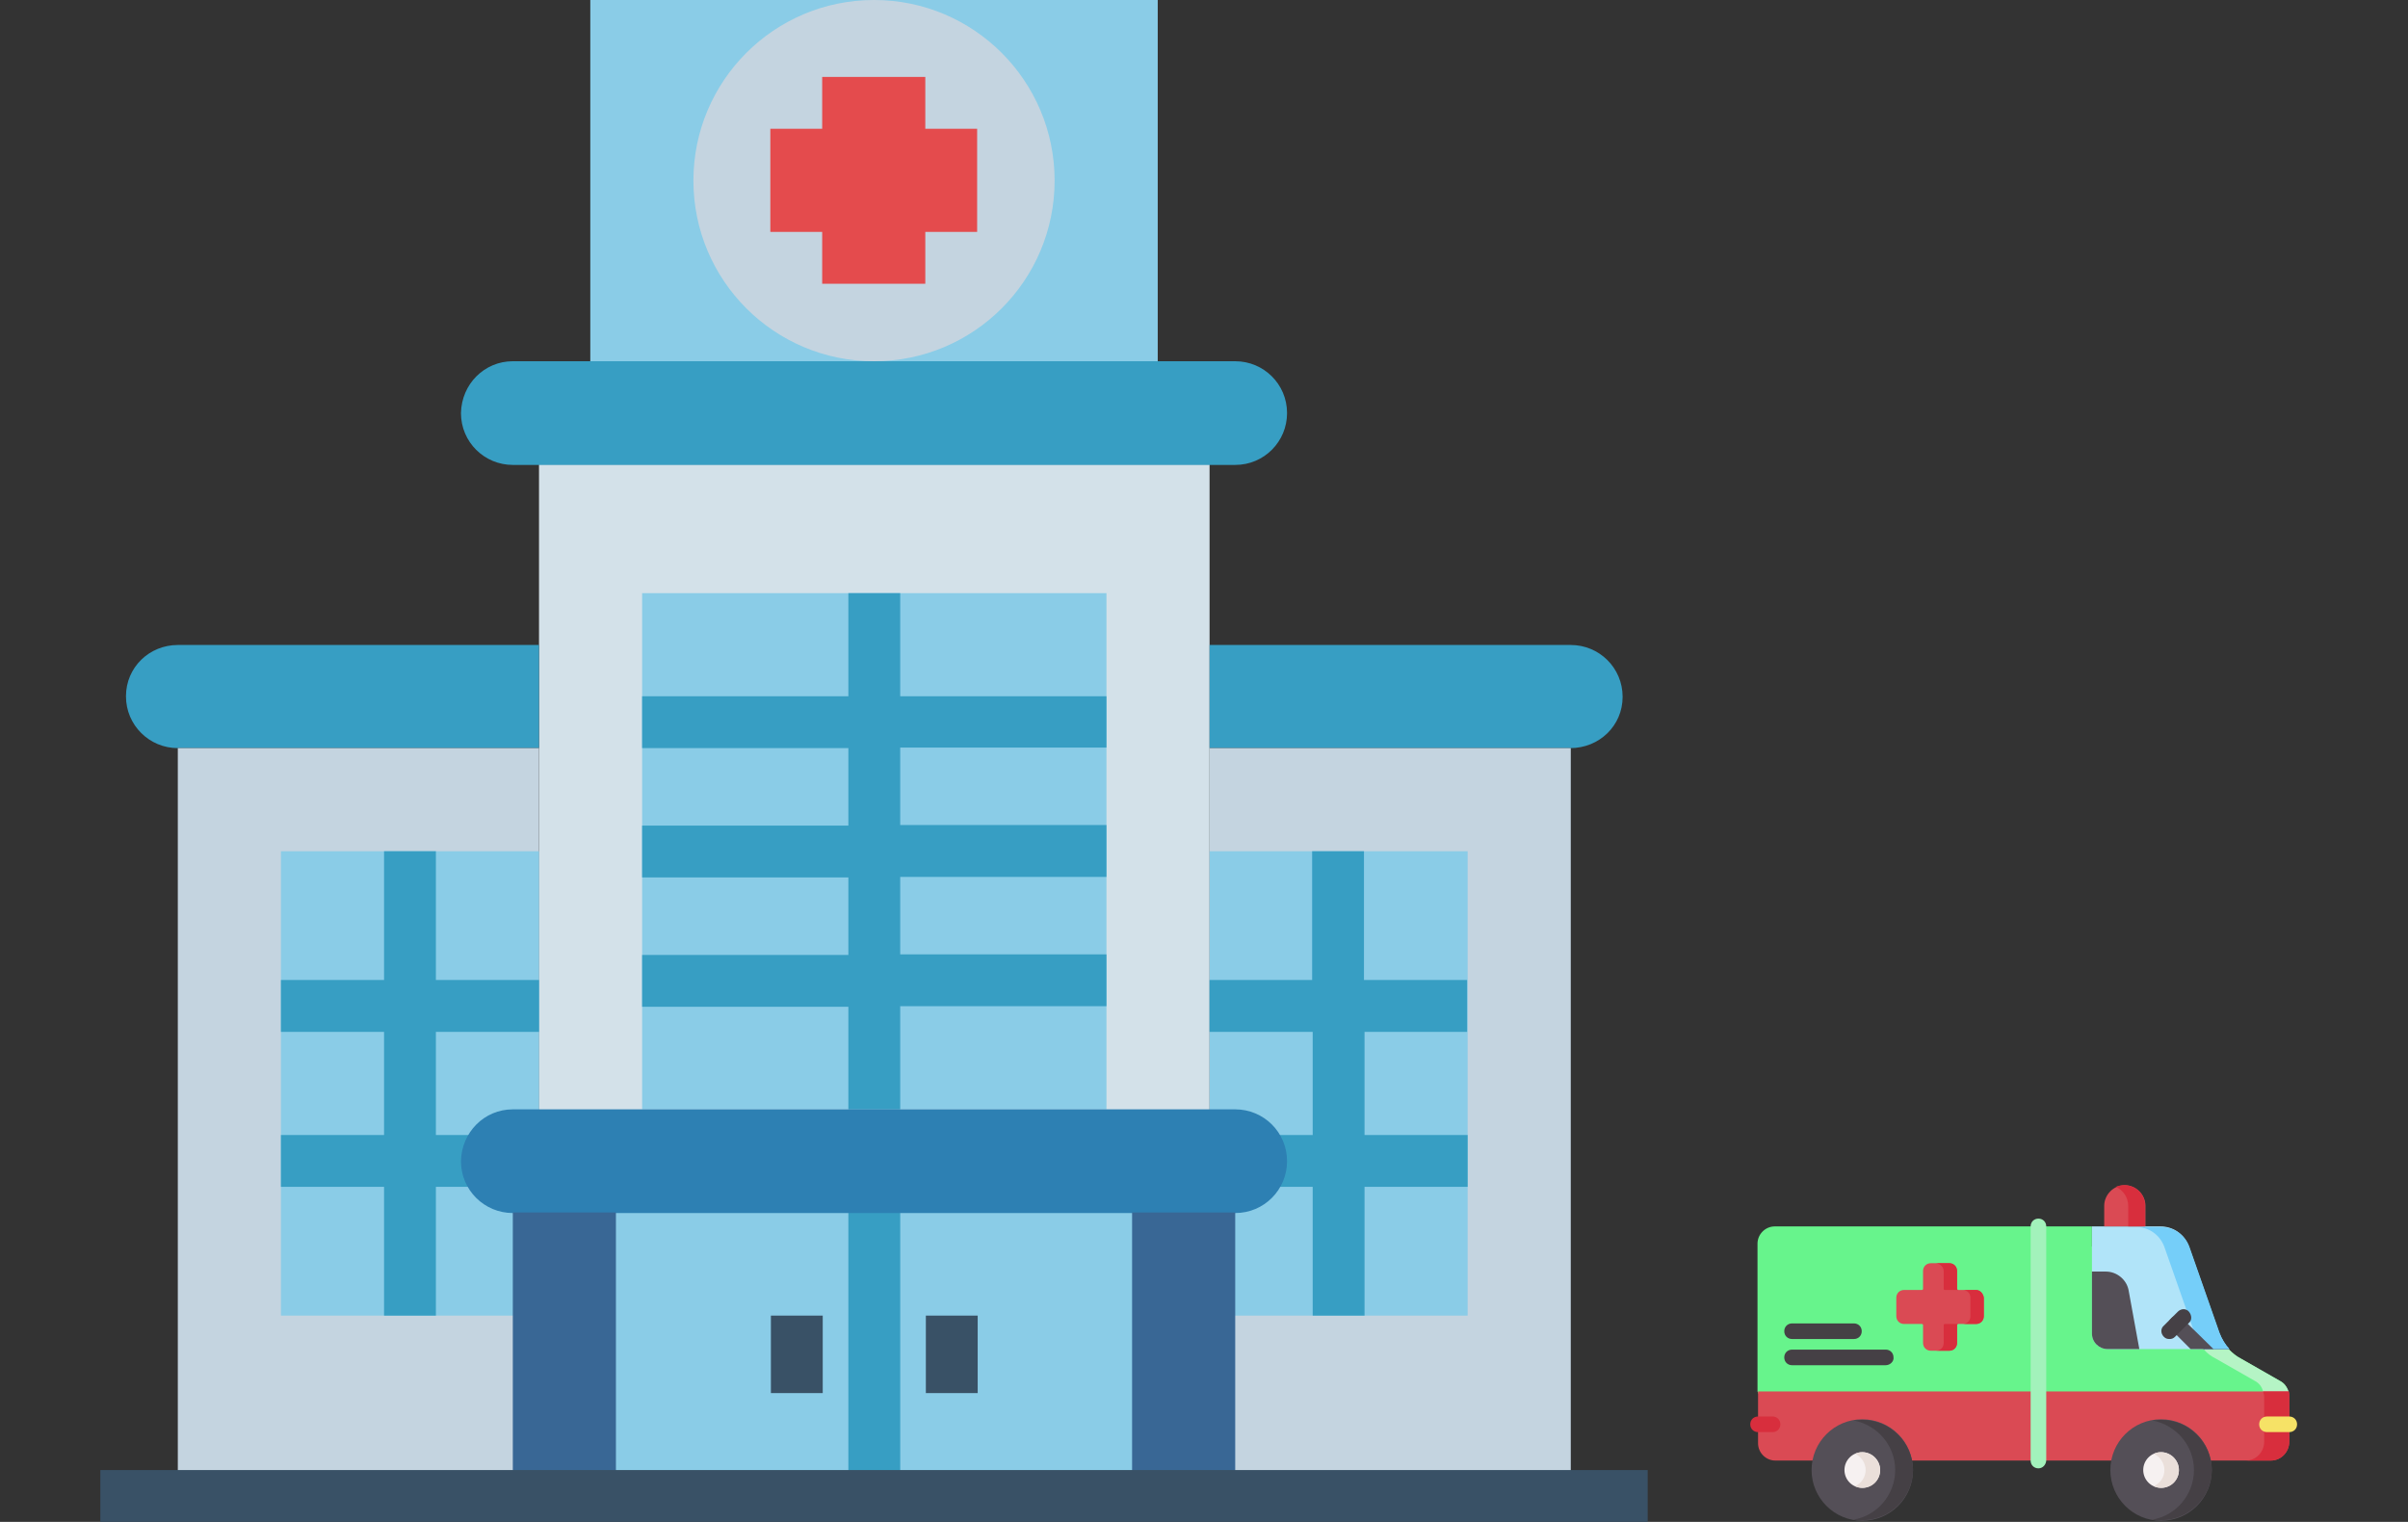 <?xml version="1.0" encoding="utf-8"?>
<!-- Generator: Adobe Illustrator 23.0.1, SVG Export Plug-In . SVG Version: 6.00 Build 0)  -->
<!DOCTYPE svg PUBLIC "-//W3C//DTD SVG 1.1//EN" "http://www.w3.org/Graphics/SVG/1.1/DTD/svg11.dtd">
<svg version="1.1" id="Layer_1" xmlns:x="http://ns.adobe.com/Extensibility/1.0/" xmlns:i="http://ns.adobe.com/AdobeIllustrator/10.0/" xmlns:graph="http://ns.adobe.com/Graphs/1.0/"
	 xmlns="http://www.w3.org/2000/svg" xmlns:xlink="http://www.w3.org/1999/xlink" x="0px" y="0px" viewBox="0 0 432 273"
	 style="enable-background:new 0 0 432 273;" xml:space="preserve">
<rect x="0" y="0" width="432" height="273" fill="#333333" stroke="none"/>
<style type="text/css">
	.st0{fill:#D3E1E9;}
	.st1{fill:#8ACCE7;}
	.st2{fill:#379EC3;}
	.st3{fill:#C4D4E0;}
	.st4{fill:#E44B4D;}
	.st5{fill:#395166;}
	.st6{fill:#2D80B3;}
	.st7{fill:#396795;}
	.st8{fill:#67F48C;}
	.st9{fill:#B5F4C5;}
	.st10{fill:#DA4A54;}
	.st11{fill:#D82E3D;}
	.st12{fill:#A2F2BB;}
	.st13{fill:#B1E4F9;}
	.st14{fill:#75CEF9;}
	.st15{fill:#544F57;}
	.st16{fill:#454045;}
	.st17{fill:#F6E266;}
	.st18{fill:#F6F1F1;}
	.st19{fill:#EADFDA;}
</style>
<g>
	<g id="Flat">
		<path class="st0" d="M96.7,83.3H217v185.1H96.7V83.3z"/>
		<path class="st1" d="M96.7,208.2H217v60.2H96.7V208.2z"/>
		<path class="st2" d="M92,64.8h129.6c5.1,0,9.3,4.1,9.3,9.3l0,0c0,5.1-4.1,9.3-9.3,9.3H92c-5.1,0-9.3-4.1-9.3-9.3l0,0
			C82.8,68.9,86.9,64.8,92,64.8z"/>
		<path class="st1" d="M105.9,0h101.8v64.8H105.9V0z"/>
		<circle class="st3" cx="156.8" cy="32.4" r="32.4"/>
		<path class="st4" d="M175.3,23.1h-9.3v-9.3h-18.5v9.3h-9.3v18.5h9.3v9.3h18.5v-9.3h9.3V23.1z"/>
		<path class="st2" d="M152.2,217.5h9.3v50.9h-9.3V217.5z"/>
		<path class="st5" d="M138.3,236h9.3v13.9h-9.3V236z"/>
		<path class="st5" d="M166.1,236h9.3v13.9h-9.3V236z"/>
		<path class="st2" d="M31.9,115.7h64.8l0,0v18.5l0,0H31.9c-5.1,0-9.3-4.1-9.3-9.3S26.8,115.7,31.9,115.7z"/>
		<path class="st3" d="M31.9,134.2h64.8v134.2H31.9V134.2z"/>
		<path class="st1" d="M50.4,152.7h46.3V236H50.4V152.7z"/>
		<path class="st2" d="M281.7,134.2H217l0,0v-18.5l0,0h64.8c5.1,0,9.3,4.1,9.3,9.3S286.9,134.2,281.7,134.2z"/>
		<path class="st3" d="M281.7,268.4H217V134.2h64.8V268.4z"/>
		<path class="st1" d="M263.2,236H217v-83.3h46.3V236z"/>
		<path class="st2" d="M78.2,152.7h-9.3v23.1H50.4v9.3h18.5v18.5H50.4v9.3h18.5V236h9.3v-23.1h18.5v-9.3H78.2v-18.5h18.5v-9.3H78.2
			V152.7z"/>
		<path class="st2" d="M263.2,185.1v-9.3h-18.5v-23.1h-9.3v23.1H217v9.3h18.5v18.5H217v9.3h18.5V236h9.3v-23.1h18.5v-9.3h-18.5
			v-18.5H263.2z"/>
		<path class="st1" d="M115.2,106.4h83.3V199h-83.3V106.4z"/>
		<path class="st2" d="M198.5,134.2v-9.3h-37v-18.5h-9.3v18.5h-37v9.3h37v13.9h-37v9.3h37v13.9h-37v9.3h37V199h9.3v-18.5h37v-9.3
			h-37v-13.9h37v-9.3h-37v-13.9H198.5z"/>
		<path class="st6" d="M92,199h129.6c5.1,0,9.3,4.1,9.3,9.3l0,0c0,5.1-4.1,9.3-9.3,9.3H92c-5.1,0-9.3-4.1-9.3-9.3l0,0
			C82.8,203.1,86.9,199,92,199z"/>
		<path class="st7" d="M92,217.5h18.5v50.9H92V217.5z"/>
		<path class="st7" d="M203.1,217.5h18.5v50.9h-18.5V217.5z"/>
		<path class="st5" d="M18,263.7h277.6v9.3H18V263.7z"/>
	</g>
	<g>
		<path class="st8" d="M409,247.7l-7-4c-0.8-0.4-1.5-1-2.1-1.6h-4.5l-20.1-18.5V220h-56.9c-1.7,0-3.1,1.4-3.1,3.1v26.5l2.6,5.8h89.5
			l3-5.8C410.3,248.8,409.8,248.1,409,247.7z"/>
		<path class="st9" d="M409,247.7l-7-4c-0.8-0.4-1.5-1-2.1-1.6h-4.5l-0.3-0.3c0.1,0.1,0.2,0.2,0.3,0.3c0.6,0.7,1.3,1.2,2.1,1.6l7,4
			c0.8,0.4,1.3,1.1,1.5,1.9c0.1,0.3,0.2,0.7,0.2,1v4.8h1.4l3-5.8C410.3,248.8,409.8,248.1,409,247.7L409,247.7z"/>
		<path class="st10" d="M410.7,250.6v8c0,1.9-1.5,3.4-3.3,3.4h-88.9c-1.7,0-3.1-1.4-3.1-3.1v-9.3h95.2
			C410.7,249.9,410.7,250.2,410.7,250.6z"/>
		<path class="st11" d="M410.6,249.6H406c0.1,0.3,0.2,0.7,0.2,1v8c0,1.9-1.5,3.4-3.3,3.4h4.5c1.8,0,3.3-1.5,3.3-3.4v-8
			C410.7,250.2,410.7,249.9,410.6,249.6z"/>
		<g>
			<path class="st12" d="M365.7,263.4c-0.8,0-1.4-0.6-1.4-1.4V220c0-0.8,0.6-1.4,1.4-1.4c0.8,0,1.4,0.6,1.4,1.4v41.9
				C367.1,262.7,366.5,263.4,365.7,263.4z"/>
		</g>
		<path class="st13" d="M399.9,242h-21.8c-1.5,0-2.8-1.2-2.8-2.8V220h12.3c2.3,0,4.3,1.4,5.1,3.6l5.4,15.4
			C398.6,240.2,399.2,241.2,399.9,242z"/>
		<path class="st14" d="M398.2,239.1l-5.4-15.4c-0.8-2.2-2.8-3.6-5.1-3.6h-4.5c2.3,0,4.3,1.4,5.1,3.6l5.4,15.4
			c0.4,1.1,1,2.1,1.8,2.9h4.5C399.2,241.2,398.6,240.2,398.2,239.1z"/>
		<path class="st15" d="M383.8,242h-5.7c-1.5,0-2.8-1.2-2.8-2.8v-11.1h2.5c2,0,3.8,1.5,4.1,3.5L383.8,242z"/>
		<path class="st15" d="M391.5,236.5c-0.6-0.6-1.5-0.6-2,0c-0.6,0.6-0.6,1.5,0,2l3.5,3.5h4.1L391.5,236.5z"/>
		<g>
			<path class="st16" d="M389.2,240.2c-0.4,0-0.7-0.1-1-0.4c-0.6-0.6-0.6-1.5,0-2l2.5-2.5c0.6-0.6,1.5-0.6,2,0s0.6,1.5,0,2l-2.5,2.5
				C389.9,240.1,389.6,240.2,389.2,240.2z"/>
		</g>
		<g>
			<path class="st17" d="M410.7,256.9h-4c-0.8,0-1.4-0.6-1.4-1.4s0.6-1.4,1.4-1.4h4c0.8,0,1.4,0.6,1.4,1.4S411.5,256.9,410.7,256.9z
				"/>
		</g>
		<g>
			<path class="st11" d="M318,256.9h-2.6c-0.8,0-1.4-0.6-1.4-1.4s0.6-1.4,1.4-1.4h2.6c0.8,0,1.4,0.6,1.4,1.4S318.8,256.9,318,256.9z
				"/>
		</g>
		<circle class="st15" cx="334.1" cy="263.7" r="9.1"/>
		<path class="st16" d="M334.1,254.7c-0.5,0-1.1,0.1-1.6,0.1c4.3,0.8,7.5,4.5,7.5,8.9s-3.2,8.2-7.5,8.9c0.5,0.1,1.1,0.1,1.6,0.1
			c5,0,9.1-4.1,9.1-9.1C343.1,258.7,339.1,254.7,334.1,254.7z"/>
		<circle class="st18" cx="334.1" cy="263.7" r="3.2"/>
		<path class="st19" d="M334.1,260.5c-0.5,0-0.9,0.1-1.3,0.3c1.1,0.5,1.9,1.6,1.9,2.9s-0.8,2.4-1.9,2.9c0.4,0.2,0.9,0.3,1.3,0.3
			c1.8,0,3.2-1.4,3.2-3.2C337.3,262,335.8,260.5,334.1,260.5z"/>
		<circle class="st15" cx="387.7" cy="263.7" r="9.1"/>
		<path class="st16" d="M387.7,254.7c-0.5,0-1.1,0.1-1.6,0.1c4.3,0.8,7.5,4.5,7.5,8.9s-3.2,8.2-7.5,8.9c0.5,0.1,1.1,0.1,1.6,0.1
			c5,0,9.1-4.1,9.1-9.1C396.7,258.7,392.7,254.7,387.7,254.7z"/>
		<circle class="st18" cx="387.7" cy="263.7" r="3.2"/>
		<path class="st19" d="M387.7,260.5c-0.5,0-0.9,0.1-1.3,0.3c1.1,0.5,1.9,1.6,1.9,2.9s-0.8,2.4-1.9,2.9c0.4,0.2,0.9,0.3,1.3,0.3
			c1.8,0,3.2-1.4,3.2-3.2C390.9,262,389.4,260.5,387.7,260.5z"/>
		<path class="st10" d="M354.5,231.4h-3.2c-0.1,0-0.2-0.1-0.2-0.2V228c0-0.8-0.6-1.4-1.4-1.4h-3.3c-0.8,0-1.4,0.6-1.4,1.4v3.2
			c0,0.1-0.1,0.2-0.2,0.2h-3.2c-0.8,0-1.4,0.6-1.4,1.4v3.3c0,0.8,0.6,1.4,1.4,1.4h3.2c0.1,0,0.2,0.1,0.2,0.2v3.2
			c0,0.8,0.6,1.4,1.4,1.4h3.3c0.8,0,1.4-0.6,1.4-1.4v-3.2c0-0.1,0.1-0.2,0.2-0.2h3.2c0.8,0,1.4-0.6,1.4-1.4v-3.3
			C355.8,232,355.2,231.4,354.5,231.4L354.5,231.4z"/>
		<g>
			<path class="st11" d="M348.7,228v3.2c0,0.1,0.1,0.2,0.2,0.2h2.4c-0.1,0-0.2-0.1-0.2-0.2V228c0-0.8-0.6-1.4-1.4-1.4h-2.4
				C348.1,226.7,348.7,227.3,348.7,228z"/>
			<path class="st11" d="M354.5,231.4h-2.4c0.8,0,1.4,0.6,1.4,1.4v3.3c0,0.8-0.6,1.4-1.4,1.4h2.4c0.8,0,1.4-0.6,1.4-1.4v-3.3
				C355.8,232,355.2,231.4,354.5,231.4L354.5,231.4z"/>
			<path class="st11" d="M348.7,237.7v3.2c0,0.8-0.6,1.4-1.4,1.4h2.4c0.8,0,1.4-0.6,1.4-1.4v-3.2c0-0.1,0.1-0.2,0.2-0.2h-2.4
				C348.8,237.5,348.7,237.6,348.7,237.7z"/>
		</g>
		<g>
			<path class="st16" d="M332.6,240.2h-11.1c-0.8,0-1.4-0.6-1.4-1.4c0-0.8,0.6-1.4,1.4-1.4h11.1c0.8,0,1.4,0.6,1.4,1.4
				C334,239.6,333.4,240.2,332.6,240.2z"/>
		</g>
		<g>
			<path class="st16" d="M338.3,244.9h-16.8c-0.8,0-1.4-0.6-1.4-1.4c0-0.8,0.6-1.4,1.4-1.4h16.8c0.8,0,1.4,0.6,1.4,1.4
				C339.8,244.2,339.1,244.9,338.3,244.9z"/>
		</g>
		<path class="st10" d="M384.9,220h-7.4v-3.7c0-2,1.7-3.7,3.7-3.7s3.7,1.7,3.7,3.7V220z"/>
		<path class="st11" d="M381.1,212.6c-0.5,0-1.1,0.1-1.5,0.3c1.3,0.6,2.2,1.9,2.2,3.4v3.7h3v-3.7
			C384.9,214.3,383.2,212.6,381.1,212.6L381.1,212.6z"/>
	</g>
</g>
</svg>
